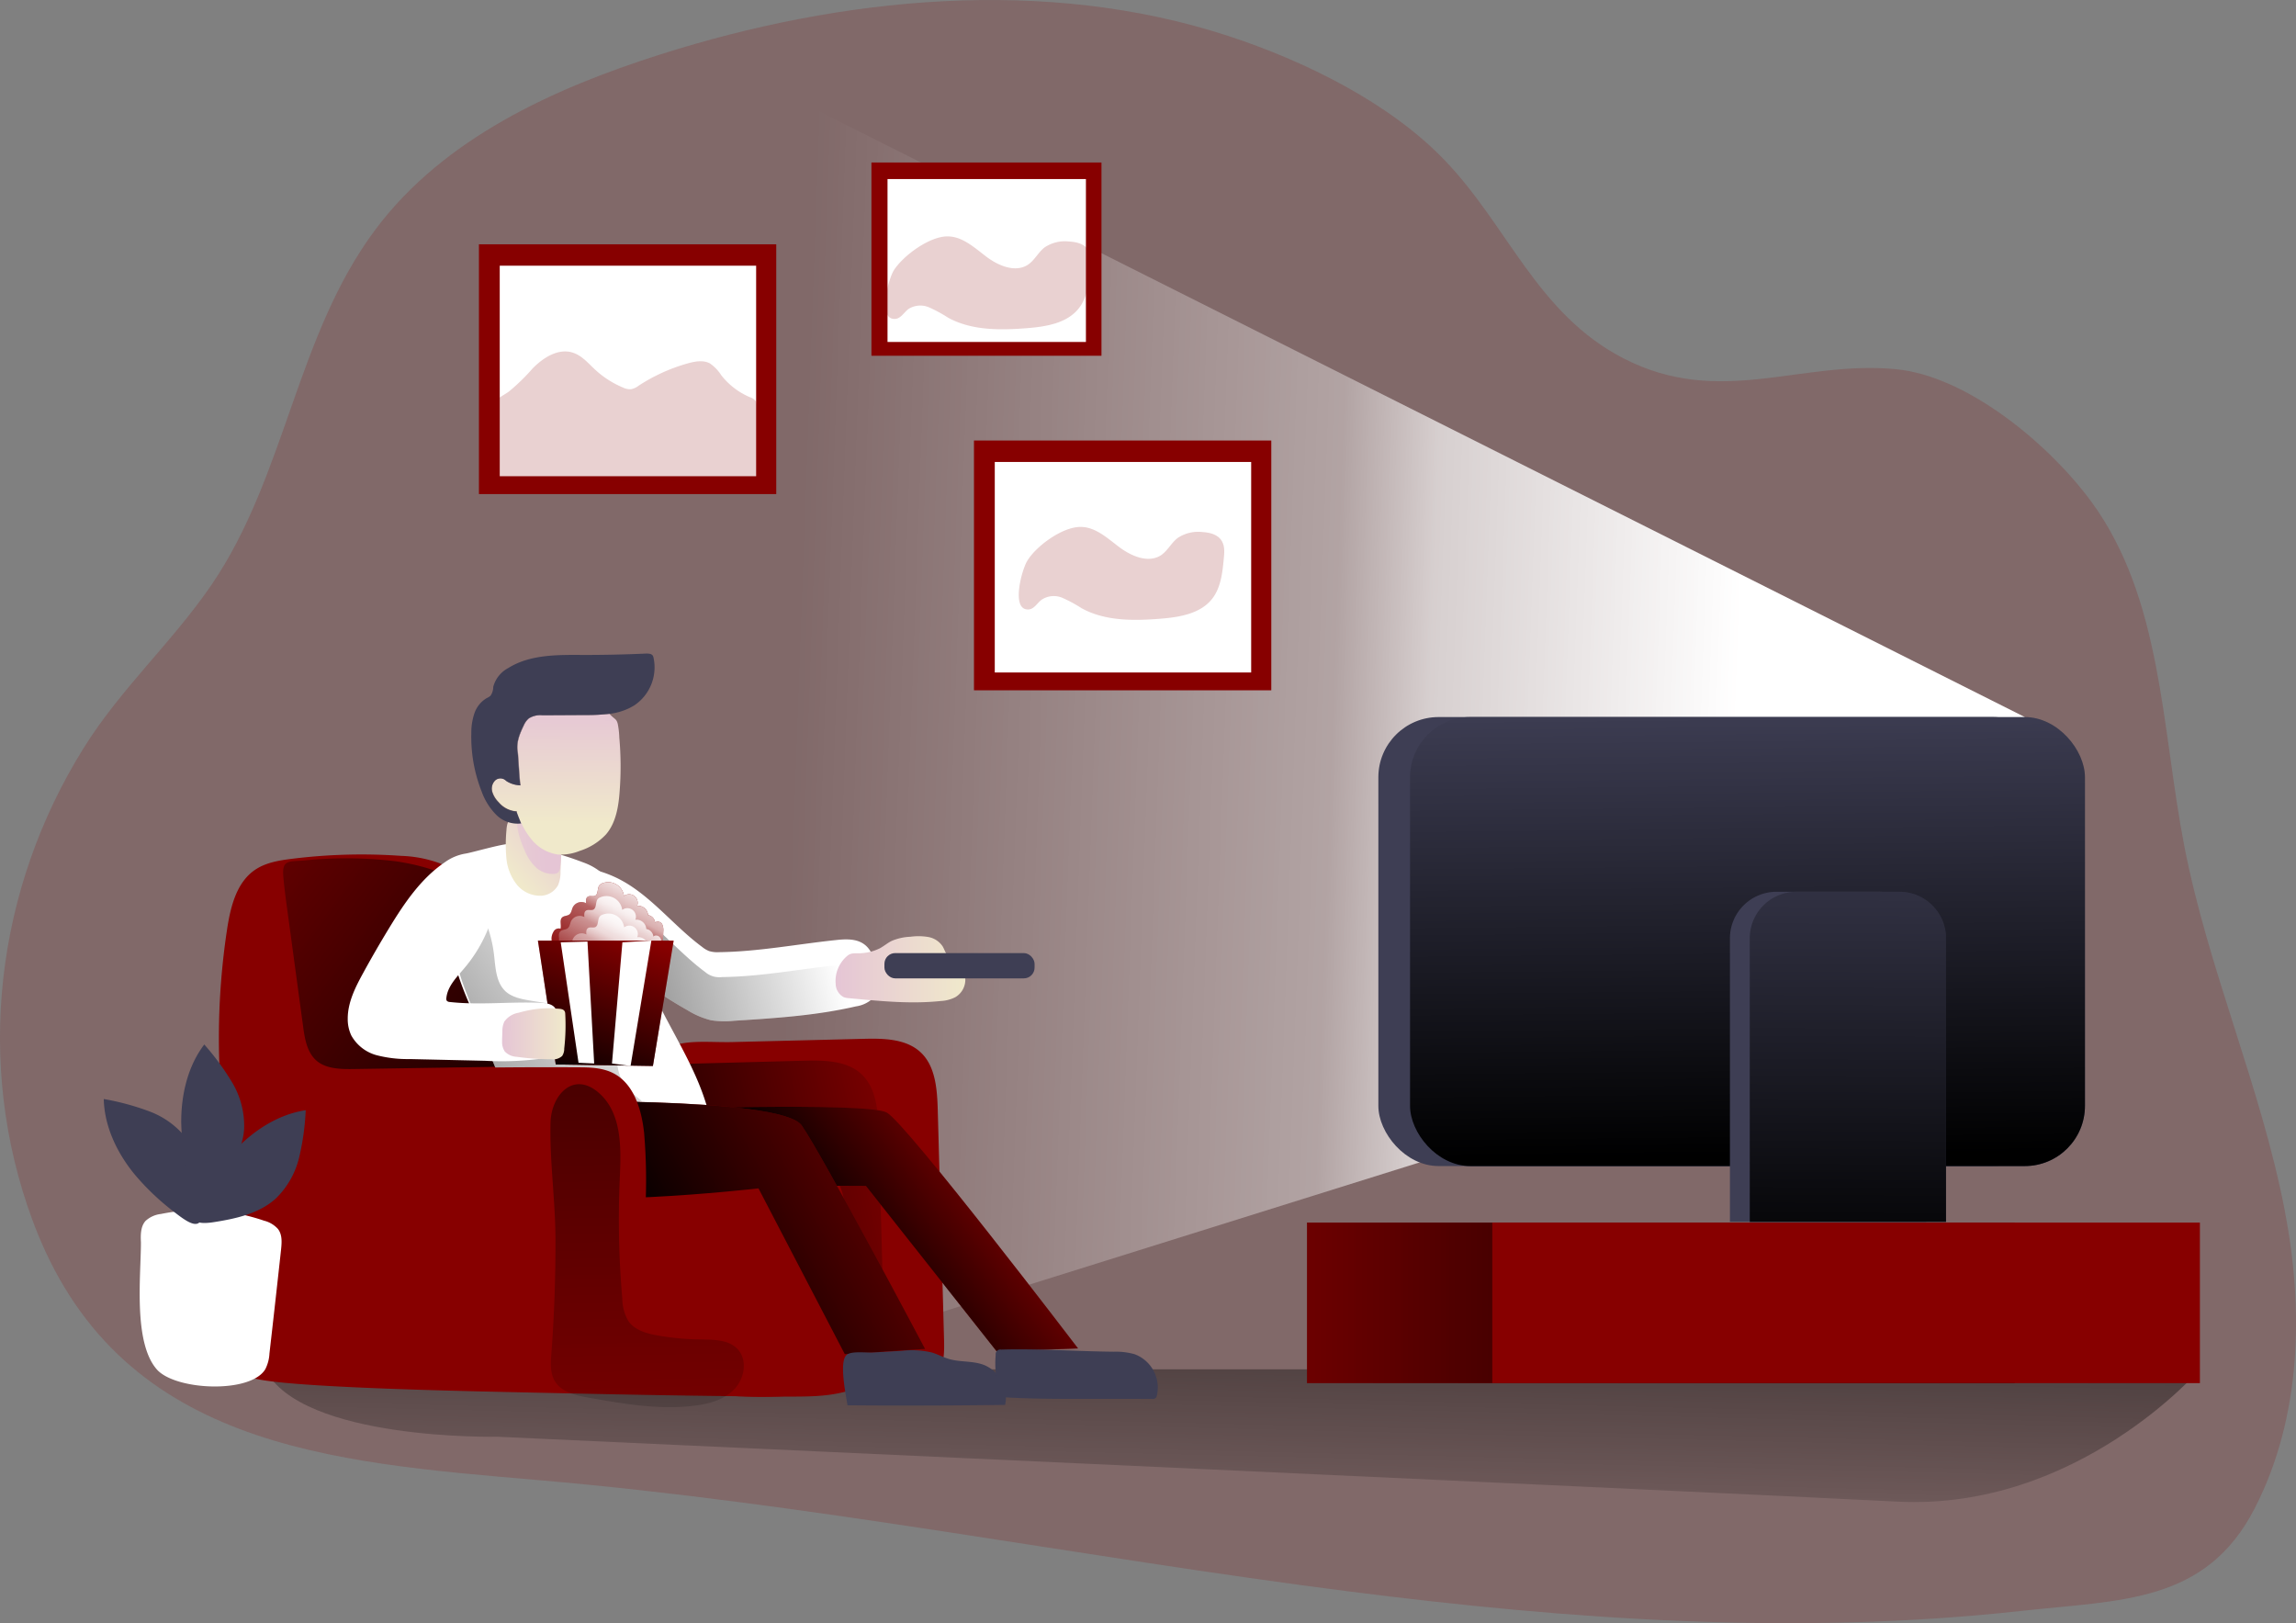 <svg id="Layer_1" data-name="Layer 1" xmlns="http://www.w3.org/2000/svg" xmlns:xlink="http://www.w3.org/1999/xlink" viewBox="0 0 497.71 351.78"><rect x="0" y="0" width="497.71" height="351.78" fill="#808080" stroke="none"/><defs><linearGradient id="linear-gradient" x1="266.7" y1="345.26" x2="269.72" y2="219.4" gradientUnits="userSpaceOnUse"><stop offset="0" stop-opacity="0"/><stop offset="0.99"/></linearGradient><linearGradient id="linear-gradient-2" x1="168.04" y1="158.83" x2="376.05" y2="166.37" gradientUnits="userSpaceOnUse"><stop offset="0.02" stop-color="#fff" stop-opacity="0"/><stop offset="0.58" stop-color="#fff" stop-opacity="0.39"/><stop offset="0.68" stop-color="#fff" stop-opacity="0.68"/><stop offset="1" stop-color="#fff"/></linearGradient><linearGradient id="linear-gradient-3" x1="179.67" y1="203.25" x2="78.73" y2="230.5" xlink:href="#linear-gradient"/><linearGradient id="linear-gradient-4" x1="204.39" y1="259.73" x2="124.75" y2="276.81" xlink:href="#linear-gradient"/><linearGradient id="linear-gradient-5" x1="27.65" y1="172.23" x2="135.76" y2="251.82" xlink:href="#linear-gradient"/><linearGradient id="linear-gradient-6" x1="139.95" y1="209.3" x2="36.94" y2="280.9" xlink:href="#linear-gradient"/><linearGradient id="linear-gradient-7" x1="127.89" y1="215.69" x2="138.7" y2="194.83" xlink:href="#linear-gradient-2"/><linearGradient id="linear-gradient-8" x1="127.52" y1="218.7" x2="138.32" y2="197.85" xlink:href="#linear-gradient-2"/><linearGradient id="linear-gradient-9" x1="127.96" y1="222.47" x2="138.76" y2="201.62" xlink:href="#linear-gradient-2"/><linearGradient id="linear-gradient-10" x1="181.7" y1="214.19" x2="209.83" y2="214.19" gradientUnits="userSpaceOnUse"><stop offset="0" stop-color="#e5c5d5"/><stop offset="0.42" stop-color="#ead4d1"/><stop offset="1" stop-color="#f0e9cb"/></linearGradient><linearGradient id="linear-gradient-11" x1="210.37" y1="243.13" x2="176.21" y2="268.59" xlink:href="#linear-gradient"/><linearGradient id="linear-gradient-12" x1="208.5" y1="241.34" x2="141.51" y2="278.52" xlink:href="#linear-gradient"/><linearGradient id="linear-gradient-13" x1="141.71" y1="340.44" x2="137.19" y2="113.84" xlink:href="#linear-gradient"/><linearGradient id="linear-gradient-14" x1="378.29" y1="152" x2="379.29" y2="251.48" xlink:href="#linear-gradient"/><linearGradient id="linear-gradient-15" x1="253.18" y1="282.39" x2="406.58" y2="282.39" xlink:href="#linear-gradient"/><linearGradient id="linear-gradient-16" x1="400.86" y1="170.16" x2="400.36" y2="278.44" xlink:href="#linear-gradient"/><linearGradient id="linear-gradient-17" x1="134.84" y1="201.82" x2="122.28" y2="235.82" xlink:href="#linear-gradient"/><linearGradient id="linear-gradient-18" x1="110.23" y1="164.87" x2="132.63" y2="164.87" xlink:href="#linear-gradient-10"/><linearGradient id="linear-gradient-19" x1="109.44" y1="228.2" x2="123.18" y2="228.2" xlink:href="#linear-gradient-10"/><linearGradient id="linear-gradient-20" x1="124.42" y1="181.53" x2="111.28" y2="193.34" xlink:href="#linear-gradient-10"/><linearGradient id="linear-gradient-21" x1="118.78" y1="186.78" x2="86.79" y2="188.71" xlink:href="#linear-gradient-10"/><linearGradient id="linear-gradient-22" x1="121.28" y1="156.97" x2="121.03" y2="182.43" xlink:href="#linear-gradient-10"/></defs><title>Staying home</title><path d="M7.59,268.49c-12.53-34-7.93-71.71,11.1-102.21,8-12.86,19.25-23,27.74-35.41C62.55,107.25,64.76,76.82,82,53.8c14.74-19.66,38.37-30.49,61.79-37.92,39.11-12.42,83.37-16.95,123-4,16.45,5.38,34.93,14.39,47,27,13.73,14.29,20,33.24,38.7,42.89,20.9,10.77,38.32.37,59.06,2.35,15.51,1.48,33.27,16.3,42.4,28.76,15.36,21,15.17,49,20.11,74.52,5.2,26.86,16.62,52.21,21.79,79.07,4.14,21.47,3.66,44.76-6.51,64.55-10.61,20.65-29.05,19.86-50.58,22.24-48.54,5.36-97.62,1.93-145.9-4.24-58.57-7.49-116.61-19.06-175.49-24.1C72.21,321,25.8,317.93,7.59,268.49Z" transform="translate(-0.58 -4.1)" fill="#870000" opacity="0.18" style="isolation:isolate"/><path d="M58.06,300.89h419.4S451,331.58,411.85,329.57s-303.47-14.06-303.47-14.06S66,316.42,58.06,300.89Z" transform="translate(-0.58 -4.1)" fill="url(#linear-gradient)"/><polygon points="438.92 155.42 161.31 15.97 151.51 300.86 308.78 251.62 438.92 155.42" fill="url(#linear-gradient-2)"/><path d="M190.89,218.14a4.08,4.08,0,0,1-.83,2.09,6.73,6.73,0,0,1-3.93,2c-8.64,2-17.55,2.56-26.42,3.12a19.22,19.22,0,0,1-5-.11,18.1,18.1,0,0,1-5.14-2.2c-9.52-5.39-18.68-12.52-22.94-22.57-.46-1.06-.84-2.14-1.32-3.19a12.92,12.92,0,0,0-.86-1.65c-.53-.84-1.88-2.23-1.18-3.24s2.78-.36,3.61-.25a25,25,0,0,1,7.94,2.52c6.89,3.56,11.73,10.09,18,14.71a5.59,5.59,0,0,0,1.47.87,6.07,6.07,0,0,0,2.12.24c8.5-.1,16.89-1.73,25.34-2.62,2.16-.24,4.55-.35,6.28,1s2.22,3.64,2.6,5.77A12,12,0,0,1,190.89,218.14Z" transform="translate(-0.58 -4.1)" fill="#fff"/><path d="M190.89,218.14a4.08,4.08,0,0,1-.83,2.09,6.73,6.73,0,0,1-3.93,2c-8.64,2-17.55,2.56-26.42,3.12a19.22,19.22,0,0,1-5-.11,18.1,18.1,0,0,1-5.14-2.2c-9.52-5.39-18.68-12.52-22.94-22.57-.46-1.06-.84-2.14-1.32-3.19a14.79,14.79,0,0,1,2.2.26,24.91,24.91,0,0,1,7.93,2.52c6.91,3.56,11.74,10.1,18,14.72a4.65,4.65,0,0,0,3.61,1.1c8.49-.1,16.88-1.73,25.33-2.63,2.16-.22,4.56-.34,6.28,1A6.86,6.86,0,0,1,190.89,218.14Z" transform="translate(-0.58 -4.1)" fill="url(#linear-gradient-3)"/><path d="M187.94,229.26c4.23-.1,8.91,0,12.05,2.78,3.38,3,3.74,8.12,3.87,12.65l1.37,50c.07,2.79,0,5.93-2,7.87s-4.78,1.9-7.39,1.88c-9.65-.08-19.44-.17-28.73-2.83a105.56,105.56,0,0,1-14.06-5.5l-11.81-5.27a6.32,6.32,0,0,1-2.49-1.63,6.2,6.2,0,0,1-1-2.52,102.1,102.1,0,0,1,.23-43.81,25.16,25.16,0,0,1,2.31-6.78c4.2-7.57,11.36-6,18.83-6.13Z" transform="translate(-0.58 -4.1)" fill="#870000"/><path d="M175.13,234c4.23-.1,8.91,0,12.05,2.79,3.38,3,3.74,8.11,3.87,12.65l1.36,50c.08,2.79-.63.81-2.64,2.75s-44.92.73-49.52-1.32l-11.82-5.28A6.25,6.25,0,0,1,126,294a6,6,0,0,1-1-2.51,102.1,102.1,0,0,1,.22-43.81,25.25,25.25,0,0,1,2.32-6.79c4.2-7.56,11.35-5.95,18.83-6.13Z" transform="translate(-0.58 -4.1)" fill="url(#linear-gradient-4)"/><path d="M96,191.25a26.67,26.67,0,0,0-8.41-1.64,122,122,0,0,0-23.86.65c-2.74.34-5.57.82-7.86,2.37-4.06,2.76-5.33,8.08-6.07,12.93A157.13,157.13,0,0,0,49.86,253c1.39,8.91.2,18,.11,27-.07,7-.83,18.14,4.64,22.42,2.79,2.19,40.68,3.06,55.55,3.39,20.43.45,40.86.91,61.29,1,4.2,0,8.46,0,12.51-1.11a6.33,6.33,0,0,0,2.83-1.39c1.72-1.67,1.42-4.46,1-6.81q-1.45-7.46-3.38-14.81c-1-3.83-.36-7.88-.41-11.84,0-3.44-.1-7-1.54-10.12-1.73-3.78-5.3-6.46-9.13-8.06s-8-2.28-12.07-3.08C148.86,247.16,136,243,128,233.24c-4.56-5.59-7.08-12.51-10.17-19s-7.09-13-13.41-16.51C101.37,196,99.16,192.6,96,191.25Z" transform="translate(-0.58 -4.1)" fill="#870000"/><path d="M63.17,203.62l3.12,23c.36,2.66.85,5.57,2.87,7.35s5.13,1.88,7.91,1.84l54.46-.83-16.71-25.42a57.62,57.62,0,0,0-6.27-8.37c-5.78-6-14-9.24-22.26-10.42a89.15,89.15,0,0,0-19.73-.17c-3.45.28-4.89-.2-4.56,3.55C62.28,197.29,62.74,200.46,63.17,203.62Z" transform="translate(-0.58 -4.1)" fill="url(#linear-gradient-5)"/><path d="M97.79,205.44a35.48,35.48,0,0,0,1,6.32,71.3,71.3,0,0,0,3.39,9.62l8.65,21.15a9.78,9.78,0,0,0,1.45,2.68,7.59,7.59,0,0,0,3.67,2.14,32.12,32.12,0,0,0,7.63,1.12,142,142,0,0,0,25.91-.78c1.84-.23,4.12-.92,4.37-2.76a4.11,4.11,0,0,0-.27-1.76c-3.5-11.27-11.41-20.84-14.5-32.23-.55-2-.94-4.07-1.55-6.06a35.28,35.28,0,0,0-4-8.42,15,15,0,0,0-2.33-3,12.66,12.66,0,0,0-4.11-2.4c-5.5-2.1-10.75-3.52-16.63-3.27-1.72.08-4.3,1.76-5.89,2.39-3.13,1.24-5.17,4.41-5.92,7.69s-.44,6.69-.12,10" transform="translate(-0.58 -4.1)" fill="#fff"/><path d="M134.6,236c-.31-1.49-.27-3-.61-4.52-.86-3.7-4.07-6.49-7.57-8s-7.35-1.9-11.1-2.54c-1.86-.32-3.82-.74-5.19-2-2.08-2-2.13-5.18-2.47-8a28.51,28.51,0,0,0-2.56-8.81,1.43,1.43,0,0,0-.59-.73,1.37,1.37,0,0,0-1.28.29c-2.73,1.87-3.92,5.41-3.81,8.72s1.31,6.47,2.51,9.56l6.72,17.41c.82,2.13,1.7,4.35,3.45,5.81,2.38,2,5.75,2.11,8.85,2,5.69-.2,13.55-.06,18.75-2.47C137.35,240.86,135.26,239.07,134.6,236Z" transform="translate(-0.58 -4.1)" fill="url(#linear-gradient-6)"/><path d="M120.59,206a1.27,1.27,0,0,1,1.5-.6c.22-.82-.27-1.87.35-2.45.41-.39,1.11-.3,1.56-.65s.5-1,.75-1.55a2.11,2.11,0,0,1,2.89-.87c-.07-.51-.08-1.14.36-1.42s1.06,0,1.54-.18c.8-.36.46-1.67,1-2.33a1.56,1.56,0,0,1,.59-.39,3.45,3.45,0,0,1,4.71,2.75,1.85,1.85,0,0,1,2.85,2.13,2.16,2.16,0,0,1,2.37,2,1.88,1.88,0,0,1,1.55,1.73c0-.1.08-.18.16-.23a1.07,1.07,0,0,1,1.37.53,3.19,3.19,0,0,1,.22,1.6l-.05,1.45a.71.71,0,0,1-.08.38.78.78,0,0,1-.36.22c-5.47,2-11.12,4.13-17,3.89a10.24,10.24,0,0,1-4.2-.92C120.88,210.11,119.35,208.06,120.59,206Z" transform="translate(-0.58 -4.1)" fill="#870000"/><path d="M120.59,206a1.27,1.27,0,0,1,1.5-.6c.22-.82-.27-1.87.35-2.45.41-.39,1.11-.3,1.56-.65s.5-1,.75-1.55a2.11,2.11,0,0,1,2.89-.87c-.07-.51-.08-1.14.36-1.42s1.06,0,1.54-.18c.8-.36.46-1.67,1-2.33a1.56,1.56,0,0,1,.59-.39,3.45,3.45,0,0,1,4.71,2.75,1.85,1.85,0,0,1,2.85,2.13,2.16,2.16,0,0,1,2.37,2,1.88,1.88,0,0,1,1.55,1.73c0-.1.08-.18.16-.23a1.07,1.07,0,0,1,1.37.53,3.19,3.19,0,0,1,.22,1.6l-.05,1.45a.71.71,0,0,1-.08.38.78.78,0,0,1-.36.22c-5.47,2-11.12,4.13-17,3.89a10.24,10.24,0,0,1-4.2-.92C120.88,210.11,119.35,208.06,120.59,206Z" transform="translate(-0.58 -4.1)" fill="url(#linear-gradient-7)"/><path d="M120.22,209a1.24,1.24,0,0,1,1.49-.59c.23-.82-.27-1.87.35-2.45.42-.39,1.11-.3,1.57-.65s.5-1,.74-1.56a2.12,2.12,0,0,1,2.89-.87c-.06-.51-.08-1.14.36-1.41s1.06,0,1.54-.19c.8-.36.46-1.67,1-2.33a1.58,1.58,0,0,1,.6-.38,3.44,3.44,0,0,1,4.7,2.75,1.85,1.85,0,0,1,2.85,2.13,2.15,2.15,0,0,1,2.37,2,1.87,1.87,0,0,1,1.55,1.73c0-.1.08-.18.17-.23a1.06,1.06,0,0,1,1.36.53,3.06,3.06,0,0,1,.23,1.59L144,210.5a.82.82,0,0,1-.09.38.68.68,0,0,1-.36.23c-5.47,2-11.12,4.12-17,3.88a10.29,10.29,0,0,1-4.21-.92C120.5,213.13,119,211.08,120.22,209Z" transform="translate(-0.58 -4.1)" fill="url(#linear-gradient-8)"/><path d="M120.66,212.78a1.26,1.26,0,0,1,1.49-.6c.23-.81-.27-1.86.35-2.44.42-.4,1.11-.31,1.56-.66s.51-1,.75-1.55a2.11,2.11,0,0,1,2.89-.87c-.07-.51-.08-1.14.36-1.41s1.06,0,1.54-.19c.8-.36.46-1.67,1-2.33a1.58,1.58,0,0,1,.6-.38,3.48,3.48,0,0,1,3,.21,3.52,3.52,0,0,1,1.68,2.54,1.85,1.85,0,0,1,2.85,2.13,2.15,2.15,0,0,1,2.37,2,1.87,1.87,0,0,1,1.55,1.73.28.28,0,0,1,.17-.24,1.08,1.08,0,0,1,1.36.54,3,3,0,0,1,.23,1.59l-.06,1.45a.71.71,0,0,1-.08.38.67.67,0,0,1-.36.22c-5.47,2-11.12,4.13-17,3.89a10.29,10.29,0,0,1-4.21-.92C120.94,216.9,119.42,214.85,120.66,212.78Z" transform="translate(-0.58 -4.1)" fill="url(#linear-gradient-9)"/><path d="M191.31,209.64c.87-.47,1.63-1.13,2.52-1.58a11.39,11.39,0,0,1,4.09-.92,12.8,12.8,0,0,1,3.86.05,4.72,4.72,0,0,1,3.15,2.05c.28.47.45,1,.74,1.49.74,1.2,2.17,1.8,3.1,2.87a4.37,4.37,0,0,1-1.2,6.69,7.92,7.92,0,0,1-3.09.78c-6.59.69-13.24,0-19.83-.61a4.26,4.26,0,0,1-1.18-.23,3.33,3.33,0,0,1-1.74-2.9,7.11,7.11,0,0,1,2.64-6.15c.89-.66,1.87-.38,2.94-.48A10.47,10.47,0,0,0,191.31,209.64Z" transform="translate(-0.58 -4.1)" fill="url(#linear-gradient-10)"/><rect x="191.72" y="206.58" width="32.55" height="5.48" rx="2.33" fill="#3e3e54"/><path d="M139.31,244.6s49.2-1.72,53.49.64,41.47,51.13,41.47,51.13l-17.62.65-28.36-35.88-48.77-.21s-21.7,3.65-24.27.21-3-15.93-3-15.93Z" transform="translate(-0.58 -4.1)" fill="#870000"/><path d="M139.31,244.6s49.2-1.72,53.49.64,41.47,51.13,41.47,51.13l-17.62.65-28.36-35.88-48.77-.21s-21.7,3.65-24.27.21-3-15.93-3-15.93Z" transform="translate(-0.58 -4.1)" fill="url(#linear-gradient-11)"/><path d="M114,242.88s55.86-1.29,60.37,5.16,26.74,48.44,26.74,48.44l-17.4,1.13L165,261.68s-46,5.21-49.73-.54S110,243.9,114,242.88Z" transform="translate(-0.58 -4.1)" fill="#870000"/><path d="M114,242.88s55.86-1.29,60.37,5.16,26.74,48.44,26.74,48.44l-17.4,1.13L165,261.68s-46,5.21-49.73-.54S110,243.9,114,242.88Z" transform="translate(-0.58 -4.1)" fill="url(#linear-gradient-12)"/><path d="M184.29,308.69q17.1.15,34.18-.08A7.66,7.66,0,0,0,214,300c-2.44-1-5.22-.6-7.73-1.35-1.24-.37-2.39-1-3.62-1.38a18.69,18.69,0,0,0-6.55-.39l-6.39.37c-1.28.07-4.6-.36-5.59.51C182.38,299.26,184,306.62,184.29,308.69Z" transform="translate(-0.58 -4.1)" fill="#3e3e54"/><path d="M242,297.08a14.93,14.93,0,0,1,4.53.54,7.72,7.72,0,0,1,4.82,9,1,1,0,0,1-.27.51,1.07,1.07,0,0,1-.73.18l-14.48,0c-5.82,0-11.64,0-17.45-.34a1.22,1.22,0,0,1-.65-.18,1.18,1.18,0,0,1-.35-.58,20.58,20.58,0,0,1-1-8.46,1,1,0,0,1,1.18-1.13C225.73,296.38,233.86,297,242,297.08Z" transform="translate(-0.58 -4.1)" fill="#3e3e54"/><path d="M125.74,235.44c2.63,0,5.36.06,7.7,1.23,4.55,2.27,6.21,7.89,6.76,12.94a122.29,122.29,0,0,1,.17,18.36l-.75,18.42a3.7,3.7,0,0,0,.44,2.35,3.28,3.28,0,0,0,1.55,1c5.46,2.13,11.54,1.46,17.39,1.41a78.81,78.81,0,0,1,14.79,1.29,6.5,6.5,0,0,1,3.43,1.39c1.24,1.2,1.36,3.12,1.4,4.85.06,2.46-.06,5.32-2,6.79a7.37,7.37,0,0,1-3.89,1.11c-22.92,2-45.38-6.57-68.31-8.34-11.14-.86-22.85-.23-32.85-5.19a10.9,10.9,0,0,1-3.77-2.75,10.51,10.51,0,0,1-1.93-5.42c-.84-6.91,1-14-.21-20.83-.95-5.43-3.79-10.59-3.49-16.1A14.7,14.7,0,0,1,67,238c3-2.73,6.81-1.7,10.67-1.84q15.36-.54,30.73-.69Q117.06,235.39,125.74,235.44Z" transform="translate(-0.58 -4.1)" fill="#870000"/><path d="M120.1,297.53c-.15,2-.29,4.19.75,5.92,1.42,2.38,4.48,3.08,7.21,3.57,7.55,1.34,15.24,2.69,22.85,1.79,3.23-.38,6.6-1.27,8.86-3.61s2.91-6.47.61-8.78c-2-2-5.12-1.93-7.92-2a56.7,56.7,0,0,1-9.37-.87c-2.36-.42-4.91-1.13-6.29-3.1a9.77,9.77,0,0,1-1.32-4.86,197.09,197.09,0,0,1-.6-24.78c.25-6.55,1-15.05-4.51-19.85s-10.29.52-10.45,6.43c-.21,8.19,1,16.57,1.07,24.8Q121.05,284.89,120.1,297.53Z" transform="translate(-0.58 -4.1)" fill="url(#linear-gradient-13)"/><rect x="298.79" y="155.42" width="146.3" height="97.32" rx="13.05" fill="#3e3e54"/><rect x="305.66" y="155.42" width="146.3" height="97.32" rx="13.05" fill="#3e3e54"/><rect x="305.66" y="155.42" width="146.3" height="97.32" rx="13.05" fill="url(#linear-gradient-14)"/><rect x="283.32" y="264.99" width="153.39" height="34.8" fill="#870000"/><rect x="283.32" y="264.99" width="153.39" height="34.8" fill="url(#linear-gradient-15)"/><rect x="323.49" y="264.99" width="153.39" height="34.8" fill="#870000"/><path d="M385.09,193.29h22.37a10.09,10.09,0,0,1,10.09,10.09v61.46a0,0,0,0,1,0,0H375a0,0,0,0,1,0,0V203.37A10.09,10.09,0,0,1,385.09,193.29Z" fill="#3e3e54"/><path d="M389.38,193.29h22.37a10.09,10.09,0,0,1,10.09,10.09v61.46a0,0,0,0,1,0,0H379.3a0,0,0,0,1,0,0V203.37A10.09,10.09,0,0,1,389.38,193.29Z" fill="#3e3e54"/><path d="M389.38,193.29h22.37a10.09,10.09,0,0,1,10.09,10.09v61.46a0,0,0,0,1,0,0H379.3a0,0,0,0,1,0,0V203.37A10.09,10.09,0,0,1,389.38,193.29Z" fill="url(#linear-gradient-16)"/><rect x="211.13" y="95.48" width="64.45" height="54.14" fill="#870000"/><rect x="215.64" y="100.13" width="55.58" height="45.63" fill="#fff"/><rect x="103.82" y="52.95" width="64.45" height="54.14" fill="#870000"/><rect x="108.33" y="57.59" width="55.58" height="45.63" fill="#fff"/><path d="M116,84c2.3-2.37,5.58-4.47,8.73-3.47,2,.63,3.37,2.32,4.9,3.73a20.52,20.52,0,0,0,6,3.84,3.47,3.47,0,0,0,1.75.36,4,4,0,0,0,1.65-.77,38.47,38.47,0,0,1,10.64-4.83c1.58-.44,3.35-.76,4.79,0a9.09,9.09,0,0,1,2.49,2.6,15.66,15.66,0,0,0,6.21,4.74,2.44,2.44,0,0,1,1.22.82,2.17,2.17,0,0,1,.24,1.1l.82,15.71a551.63,551.63,0,0,1-58.79-.41c-.27,0,.54-14.19,1-15.45.56-1.67,1.88-2,3.24-3A43.26,43.26,0,0,0,116,84Z" transform="translate(-0.58 -4.1)" fill="#870000" opacity="0.18" style="isolation:isolate"/><rect x="188.9" y="35.22" width="49.87" height="41.89" fill="#870000"/><rect x="192.39" y="38.81" width="43.01" height="35.31" fill="#fff"/><polygon points="118.64 217.19 116.6 203.87 146.04 203.87 141.53 231.05 120.47 230.72 118.64 217.19" fill="#870000"/><polygon points="118.64 217.19 116.6 203.87 146.04 203.87 141.53 231.05 120.47 230.72 118.64 217.19" fill="url(#linear-gradient-17)"/><polygon points="121.55 204.25 125.41 230.35 128.8 230.51 127.35 204.08 121.55 204.25" fill="#fff"/><polygon points="134.92 204.25 132.66 230.51 136.69 231.05 141.2 203.87 134.92 204.25" fill="#fff"/><path d="M31.13,273.42c-.08-1.64-.09-3.47,1-4.69a5.88,5.88,0,0,1,3.31-1.5,42.78,42.78,0,0,1,22.38,1.45,6,6,0,0,1,3,1.78c1,1.28.84,3,.67,4.64q-1.22,11.19-2.5,22.37a8.36,8.36,0,0,1-.91,3.42c-3.23,5.34-19.58,4.58-23.53,0C29.43,295,31.13,280.58,31.13,273.42Z" transform="translate(-0.58 -4.1)" fill="#fff"/><path d="M29.7,258.57c-3.77-4.62-6.48-10.3-6.63-16.26a55.13,55.13,0,0,1,10,2.72,18.36,18.36,0,0,1,8.18,6.15c2.78,4,3.23,9.12,3.36,14,.17,5.92-2.33,4.67-6,1.82A53.7,53.7,0,0,1,29.7,258.57Z" transform="translate(-0.58 -4.1)" fill="#3e3e54"/><path d="M39.86,247.3c0-6,1.42-12.08,5-16.81A55.3,55.3,0,0,1,51,238.88a18.36,18.36,0,0,1,2.5,9.93c-.34,4.85-3.21,9.12-6.16,13-3.59,4.71-4.75,2.17-5.82-2.36A53.53,53.53,0,0,1,39.86,247.3Z" transform="translate(-0.58 -4.1)" fill="#3e3e54"/><path d="M51.56,253.36c4.1-4.33,9.4-7.73,15.29-8.63A54.41,54.41,0,0,1,65.42,255a18.37,18.37,0,0,1-5.07,8.89c-3.61,3.26-8.63,4.36-13.44,5.11-5.85.91-4.93-1.73-2.57-5.74A53.91,53.91,0,0,1,51.56,253.36Z" transform="translate(-0.58 -4.1)" fill="#3e3e54"/><path d="M132.63,158.78a43.29,43.29,0,0,1-5.21.26l-9.26.05a4.65,4.65,0,0,0-3,.7,4.27,4.27,0,0,0-1.06,1.49c-.92,1.89-1.66,3.69-1.31,5.78.12.67.42,7.2.64,7.22a6.06,6.06,0,0,1-3-.87,1.53,1.53,0,0,1-.16-.13c-.16-3.93.51-8,2.74-11.27,2.82-4.13,7.87-6.37,12.86-6.54a7.49,7.49,0,0,1,4.43.94A14.58,14.58,0,0,1,132.63,158.78Z" transform="translate(-0.58 -4.1)" fill="url(#linear-gradient-18)"/><path d="M111.06,187.05c-1.24-.19-8.37,1.91-9.61,2.07A10.52,10.52,0,0,0,97,191c-5.2,3.53-8.8,8.9-12.07,14.26-1.94,3.19-3.82,6.43-5.61,9.71-1.7,3.1-3.37,6.39-3.36,9.93a8.23,8.23,0,0,0,.77,3.63,8.94,8.94,0,0,0,5.55,4.3,26.87,26.87,0,0,0,7.16.82l16.26.37a65.2,65.2,0,0,0,12.88-.55,3.8,3.8,0,0,0,2.79-1.46,4,4,0,0,0,.32-2.24l-.27-5.15a3.74,3.74,0,0,0-.49-2c-.64-.92-1.91-1.09-3-1.14-6.61-.33-13.26.53-19.83-.2a.94.94,0,0,1-.67-.27.88.88,0,0,1-.09-.6c.26-2.56,2.27-4.54,3.94-6.51a31.2,31.2,0,0,0,6.89-14.72,8.45,8.45,0,0,1,1-3.25,19.48,19.48,0,0,1,2.45-2.44C115.13,189.64,113.21,187.37,111.06,187.05Z" transform="translate(-0.58 -4.1)" fill="#fff"/><path d="M113,223.61a4.73,4.73,0,0,0-3.1,1.93,4.82,4.82,0,0,0-.42,2c0,.76-.07,1.53-.06,2.29A3.76,3.76,0,0,0,110,232a3.83,3.83,0,0,0,2.57,1.16,55.25,55.25,0,0,0,7.49.53,2.9,2.9,0,0,0,2.38-.71,2.84,2.84,0,0,0,.45-1.6,44.84,44.84,0,0,0,.21-7.68c-.12-1.06-1.24-.92-2.12-1a20.42,20.42,0,0,0-3.75.06A25.84,25.84,0,0,0,113,223.61Z" transform="translate(-0.58 -4.1)" fill="url(#linear-gradient-19)"/><path d="M122.09,193a7.32,7.32,0,0,1-.53,2.95,4.44,4.44,0,0,1-3.67,2.3,6.53,6.53,0,0,1-5.32-2.47,10.81,10.81,0,0,1-2.21-5.58,32.61,32.61,0,0,1,0-6.09,7.27,7.27,0,0,1,.2-1.4,4.61,4.61,0,0,1,1-1.67,4.69,4.69,0,0,1,2.43-1.64,4.59,4.59,0,0,1,2.35.17,8.28,8.28,0,0,1,4.49,3.39C122.68,185.83,122.23,189.7,122.09,193Z" transform="translate(-0.58 -4.1)" fill="url(#linear-gradient-20)"/><path d="M114.36,188.54a10.05,10.05,0,0,0,2.38,3.54,5.25,5.25,0,0,0,3.91,1.43,1.45,1.45,0,0,0,1-.38A1.86,1.86,0,0,0,122,192l.36-3.94a7.16,7.16,0,0,0-.06-2.4,5.54,5.54,0,0,0-1.21-2.15c-1.47-1.76-5-4.43-7.48-3C111.5,181.84,113.65,186.91,114.36,188.54Z" transform="translate(-0.58 -4.1)" fill="url(#linear-gradient-21)"/><path d="M134.91,175.48c-.23,3.38-.8,7-3,9.51a13.22,13.22,0,0,1-5.64,3.53,10.87,10.87,0,0,1-4.8.79,9,9,0,0,1-5.74-3.36,15.27,15.27,0,0,1-2.12-3.42c-.39-.84-.74-1.71-1-2.58a5.53,5.53,0,0,1-3.92-2,5.37,5.37,0,0,1-1.38-2.26,2.52,2.52,0,0,1,.64-2.46,1.7,1.7,0,0,1,2.31,0l.07.08v0a1.53,1.53,0,0,0,.16.13,6.06,6.06,0,0,0,3,.87c-.22,0-.52-6.55-.64-7.22-.35-2.09.39-3.89,1.31-5.78a4.27,4.27,0,0,1,1.06-1.49,4.65,4.65,0,0,1,3-.7l9.26-.05a43.29,43.29,0,0,0,5.21-.26,7.25,7.25,0,0,0,.62.62c.71.63.93.64,1.18,1.55a18.51,18.51,0,0,1,.34,3A69.71,69.71,0,0,1,134.91,175.48Z" transform="translate(-0.58 -4.1)" fill="url(#linear-gradient-22)"/><path d="M138.06,157a13.12,13.12,0,0,1-5.43,1.83,43.29,43.29,0,0,1-5.21.26l-9.26.05a4.65,4.65,0,0,0-3,.7,4.27,4.27,0,0,0-1.06,1.49c-.92,1.89-1.66,3.69-1.31,5.78.12.67.42,7.2.64,7.22a6.06,6.06,0,0,1-3-.87,1.53,1.53,0,0,1-.16-.13.18.18,0,0,1-.07-.05,1.7,1.7,0,0,0-2.31,0,2.52,2.52,0,0,0-.64,2.46,5.37,5.37,0,0,0,1.38,2.26,5.53,5.53,0,0,0,3.92,2c.31.87.66,1.74,1,2.58a6.58,6.58,0,0,1-5.41-1.88,13.83,13.83,0,0,1-3.16-5.06A32.16,32.16,0,0,1,102.75,163a13,13,0,0,1,.67-4.29,6.09,6.09,0,0,1,2.69-3.31,3.08,3.08,0,0,0,.81-.51,3.4,3.4,0,0,0,.58-1.91,6.5,6.5,0,0,1,3.25-4.08c4.8-3,10.83-2.87,16.49-2.84q6.69,0,13.36-.3c.56,0,1.22,0,1.5.48a1.11,1.11,0,0,1,.15.43A9.92,9.92,0,0,1,138.06,157Z" transform="translate(-0.58 -4.1)" fill="#3e3e54"/><path d="M206,55.34c3.25,0,5.87,2.5,8.47,4.45s6.28,3.47,9,1.65c1.42-1,2.19-2.65,3.54-3.71a7.92,7.92,0,0,1,5.36-1.28c1.51.09,3.17.47,4,1.7s.72,2.7.59,4.11c-.28,3.06-.64,6.31-2.56,8.71-2.57,3.22-7.11,3.94-11.21,4.26-5.8.46-11.94.53-17.05-2.25A30.86,30.86,0,0,0,202,70.73a4.79,4.79,0,0,0-4.51.36c-.95.73-1.61,2-2.8,2.13-4,.35-1.55-8.61-.36-10.52C196.4,59.46,202.13,55.29,206,55.34Z" transform="translate(-0.58 -4.1)" fill="#870000" opacity="0.18" style="isolation:isolate"/><path d="M234.84,118.31c3.25,0,5.86,2.51,8.47,4.45s6.28,3.47,9,1.65c1.42-1,2.19-2.65,3.55-3.7a8,8,0,0,1,5.36-1.29c1.51.09,3.17.47,4.05,1.7s.72,2.7.59,4.11c-.29,3.06-.65,6.32-2.57,8.72-2.57,3.21-7.1,3.93-11.21,4.26-5.79.46-11.93.52-17-2.26a32,32,0,0,0-4.15-2.25,4.79,4.79,0,0,0-4.51.36c-1,.73-1.61,2-2.8,2.13-4,.36-1.55-8.61-.36-10.52C225.2,122.43,230.94,118.26,234.84,118.31Z" transform="translate(-0.58 -4.1)" fill="#870000" opacity="0.18" style="isolation:isolate"/></svg>